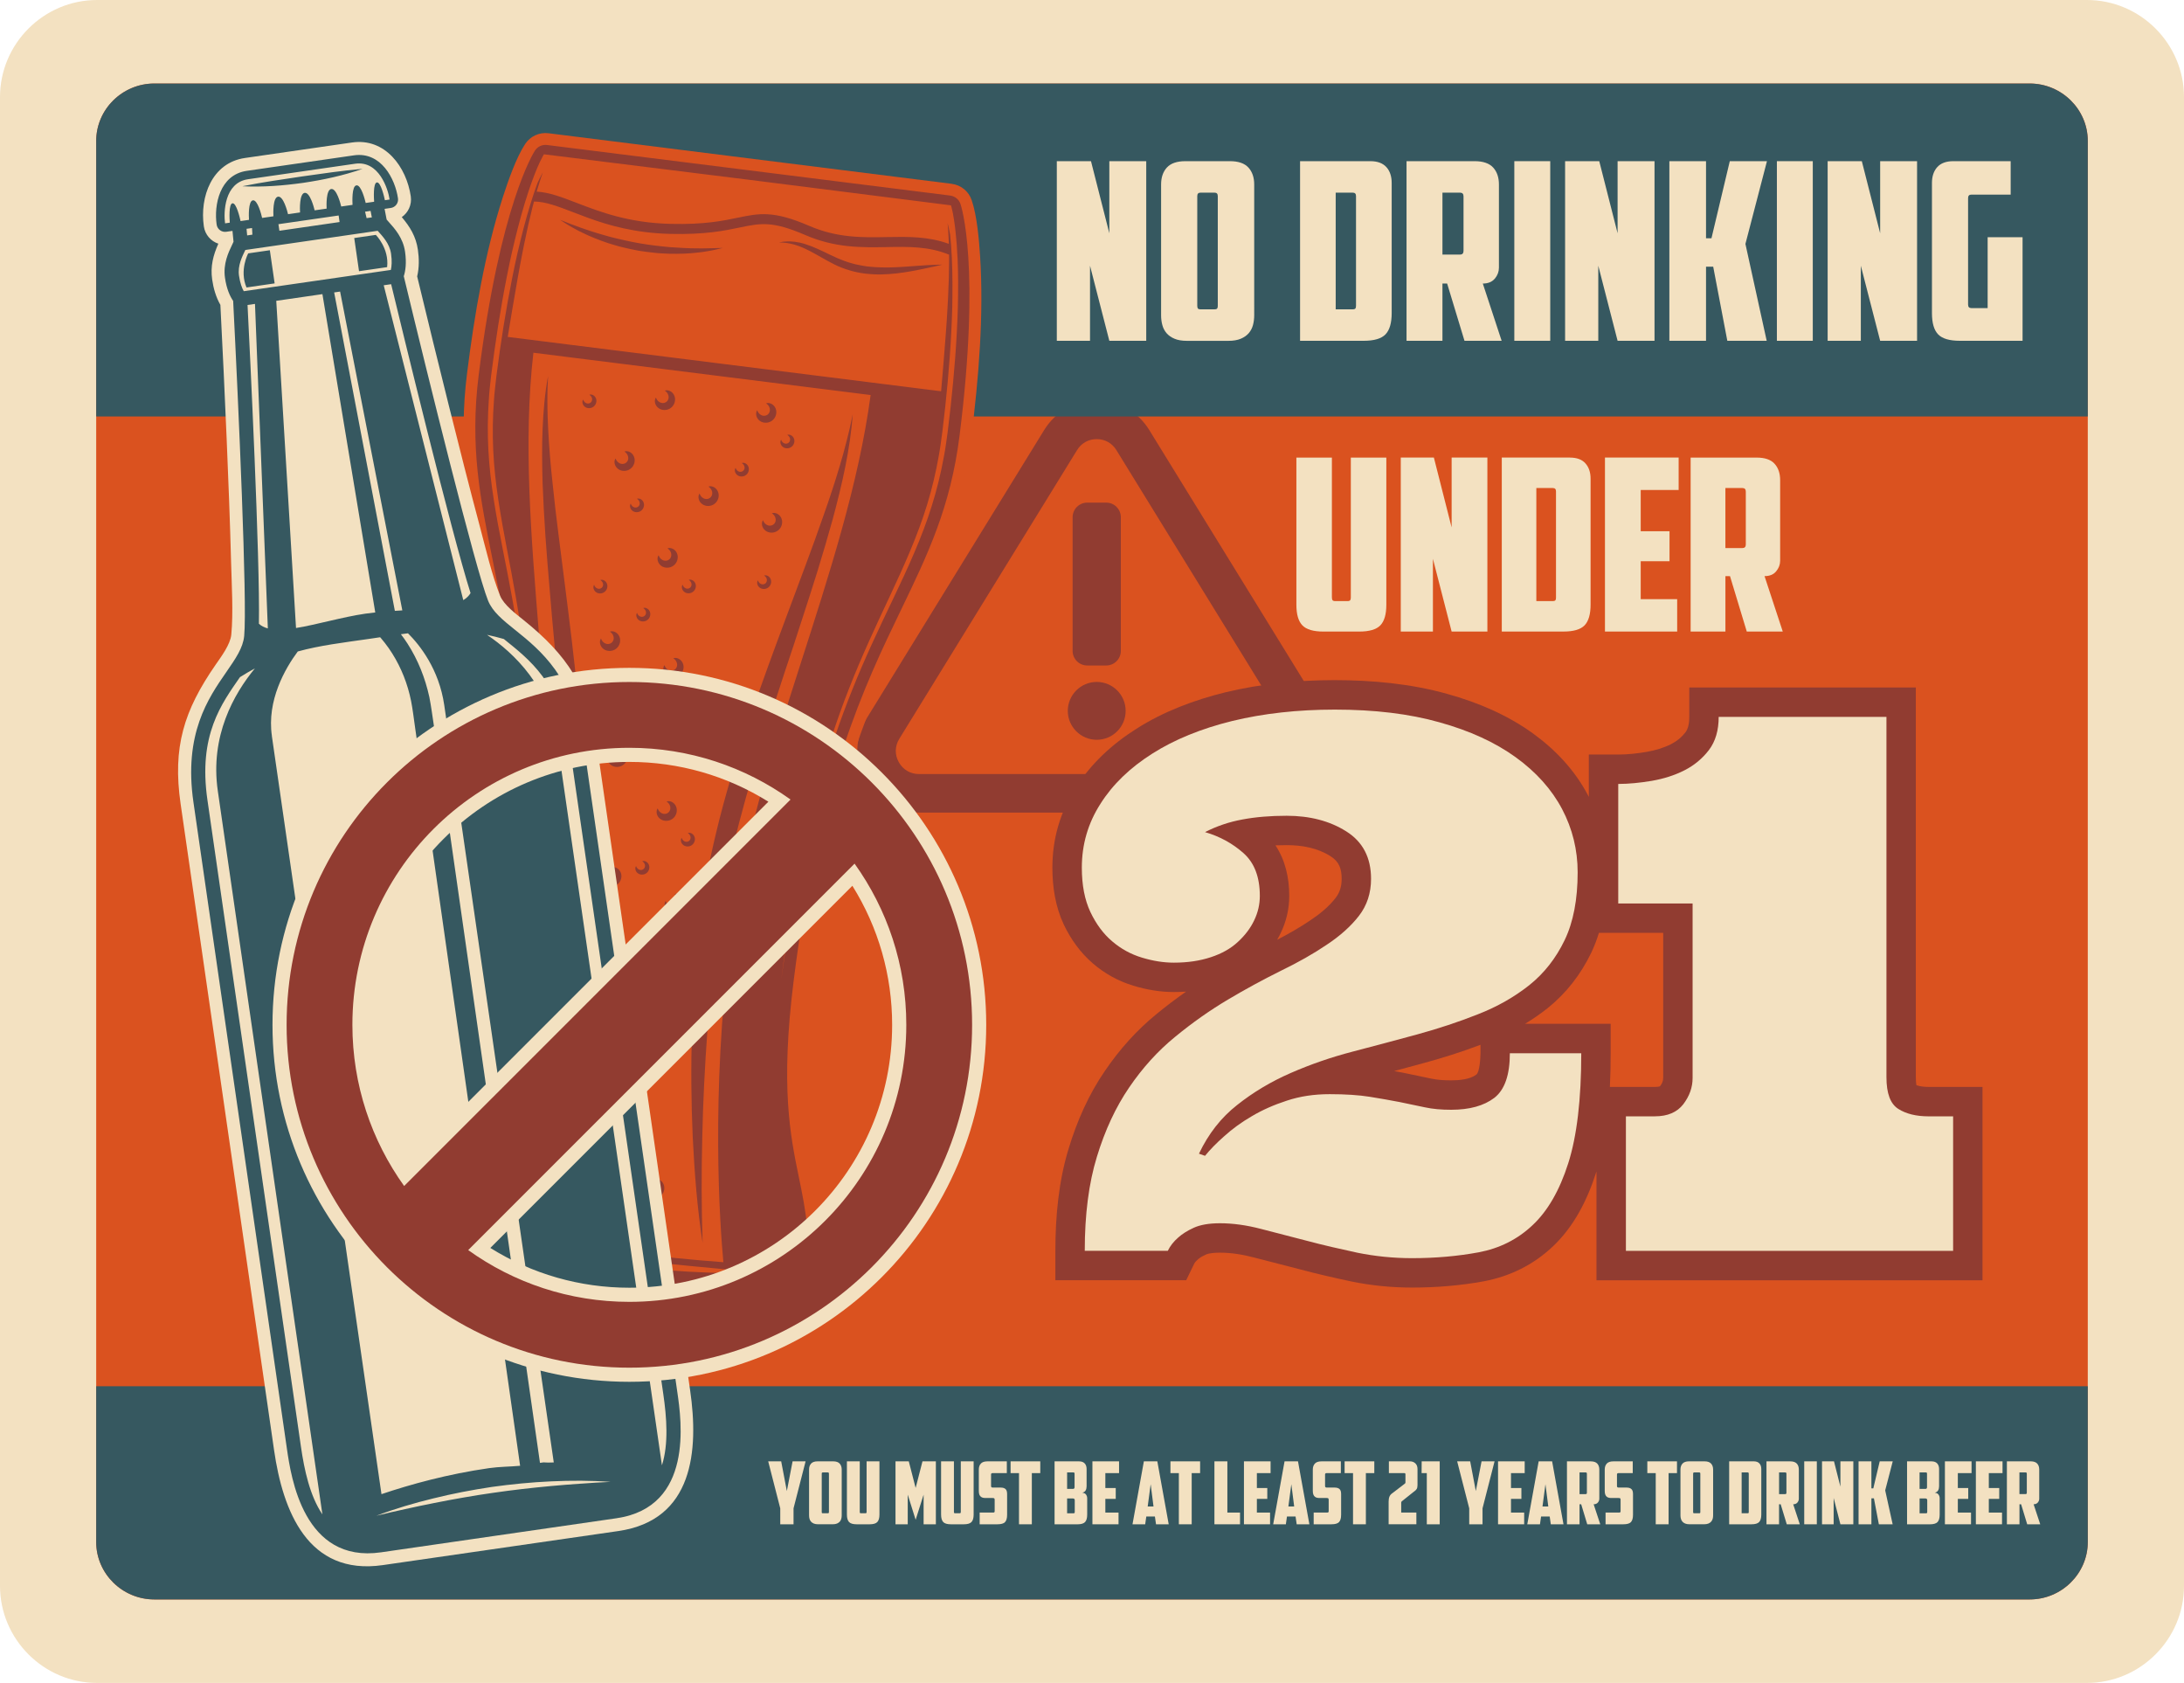 <svg id="_лой_2" xmlns="http://www.w3.org/2000/svg" width="1080" height="832.01" viewBox="0 0 1080 832.01"><g id="Octoberfest08_393569484"><g id="Octoberfest08_393569484-2"><g><path d="M48 0h984c26.41.0 48 21.59 48 48V784c0 26.41-21.59 48-48 48H48c-26.4.0-48-21.6-48-48V48C0 21.59 21.6.0 48 0z" fill="#f3e1c1" fill-rule="evenodd"/><path d="M76.32 41.29H1003.68c15.81.0 28.74 12.77 28.74 28.39V762.33c0 15.61-12.93 28.39-28.74 28.39H76.32c-15.82.0-28.75-12.78-28.75-28.39V69.68c0-15.62 12.94-28.39 28.75-28.39z" fill="#da521f" fill-rule="evenodd"/><g><path d="M428.5 355.26l87.89-142.73c5.61-9.09 15.26-14.48 25.94-14.48s20.34 5.38 25.95 14.49l87.9 142.72c5.84 9.49 6.09 21.11.66 30.85-5.45 9.73-15.46 15.61-26.6 15.61h-175.79c-11.15.0-21.16-5.88-26.6-15.62-5.43-9.72-5.18-21.33.66-30.83h0zm16.21 9.99c-2.23 3.62-2.32 7.86-.24 11.57 2.07 3.71 5.72 5.85 9.97 5.85h175.79c4.25.0 7.9-2.14 9.97-5.85 2.07-3.72 1.98-7.95-.25-11.57l-87.89-142.72c-2.14-3.47-5.65-5.44-9.73-5.44s-7.59 1.97-9.72 5.44l-87.9 142.72z" fill="#913c31" fill-rule="evenodd"/><path d="M537.63 248.48h9.42c3.97.0 7.21 3.25 7.21 7.23v66.08c0 3.97-3.24 7.21-7.21 7.21h-9.42c-3.97.0-7.22-3.24-7.22-7.21v-66.08c0-3.98 3.25-7.23 7.22-7.23h0zm4.71 88.65c7.9.0 14.3 6.41 14.3 14.31s-6.4 14.29-14.3 14.29-14.31-6.41-14.31-14.29 6.41-14.31 14.31-14.31z" fill="#913c31" fill-rule="evenodd"/></g><path d="M1032.42 205.88V69.68c0-15.61-12.93-28.39-28.74-28.39H76.32c-15.8.0-28.75 12.77-28.75 28.39v136.2h984.85z" fill="#365860" fill-rule="evenodd"/><path d="M1032.42 685.33v77c0 15.61-12.93 28.39-28.74 28.39H76.32c-15.82.0-28.75-12.78-28.75-28.39v-77h984.85z" fill="#365860" fill-rule="evenodd"/><g><path d="M470.63 90.89c4.56.56 8.39 3.69 9.86 8.03 2.66 7.69 3.67 19.82 4.18 27.81 1.87 29.24-.71 60.35-4.35 89.33-4.22 33.61-14.99 57.91-29.46 87.91-10.86 22.51-20.58 44.1-28.42 67.94-12.1 36.81-19.35 75.31-24.17 113.69-4.44 35.41-4.54 61.13 2.59 95.71 4.12 19.9 6.03 34.87 3.46 55.39-2.47 19.72-12.46 32.41-31.99 37.16-21.49 5.21-54.14.91-75.85-1.82-21.7-2.73-54.39-6.6-73.92-16.97-17.77-9.4-24.32-24.18-21.85-43.9 2.58-20.52 8.13-34.54 17.03-52.82 15.46-31.78 21.71-56.7 26.14-92.1 4.81-38.39 7.28-77.49 4.65-116.15-1.7-25.03-5.79-48.36-10.76-72.85-6.61-32.63-11.06-58.85-6.84-92.46 3.63-29 8.81-59.78 17.83-87.65 2.48-7.62 6.45-19.13 10.91-25.92 2.51-3.85 7-5.92 11.56-5.35l199.4 25z" fill="#da521f" fill-rule="evenodd"/><path d="M473.51 127.23c.37 8.26.33 16.53.15 24.78-.48 16.52-1.81 32.97-3.6 49.36l-1.45 12.29c-.56 4.09-1.09 8.2-1.89 12.27-1.48 8.14-3.46 16.2-5.93 24.1-4.93 15.84-11.91 30.88-18.99 45.72-7.1 14.85-14.17 29.7-20.24 44.97-6.12 15.25-11.42 30.85-15.91 46.67-9.01 31.64-14.88 64.11-19.27 96.73 3.99-32.67 9.46-65.24 18.1-97.07 2.12-7.96 4.55-15.85 7.08-23.69 2.62-7.81 5.36-15.6 8.41-23.26 6.01-15.37 12.99-30.33 19.99-45.22 6.96-14.9 13.78-29.87 18.55-45.55 2.39-7.82 4.28-15.8 5.69-23.85.76-4.02 1.25-8.08 1.81-12.14l1.41-12.25c1.75-16.34 3.02-32.73 3.47-49.13.15-8.2.18-16.41-.21-24.6l-.37-6.13c-.16-1.75-.3-3.54-.49-5.29-.04-.25-.09-.5-.14-.73-.27-1.58-.6-2.81-.79-3.65-.19-.84-.3-1.28-.3-1.28.0.0.03.45.1 1.31.06.85.2 2.11.26 3.72.11 1.47.19 3.24.25 5.25-10.19-3.71-20.17-3.54-30.63-3.35-12.05.23-24.51.46-38.38-5.53-17.79-7.69-24.76-6.23-35.33-4.05-7.39 1.54-16.6 3.46-33.14 3.06-20.84-.48-35.03-5.95-46.42-10.33-7.38-2.85-13.7-5.28-19.92-5.62.52-1.84 1.01-3.44 1.46-4.79.46-1.53.91-2.71 1.17-3.52.28-.82.42-1.26.42-1.26.0.0-.21.41-.61 1.17-.39.77-1 1.89-1.66 3.35-.1.21-.21.43-.32.65-.62 1.66-1.18 3.36-1.78 5.03l-1.87 5.85c-2.4 7.83-4.4 15.79-6.27 23.77-3.61 16.01-6.42 32.21-8.77 48.47l-1.65 12.21c-.27 2.04-.46 4.07-.69 6.12-.26 2.02-.4 4.06-.55 6.11-.62 8.15-.75 16.34-.37 24.51.74 16.37 3.65 32.58 6.73 48.73 3.1 16.16 6.17 32.38 8.2 48.75 1.07 8.18 1.79 16.39 2.42 24.63.5 8.21.92 16.46.99 24.71.52 32.97-2.22 65.88-6.43 98.54 3.82-32.71 6.14-65.62 5.22-98.5-.45-16.44-1.73-32.85-3.89-49.14-2.13-16.3-5.3-32.43-8.52-48.59-3.18-16.13-6.24-32.42-7.11-48.99-.44-8.26-.36-16.56.21-24.83.22-4.13.73-8.25 1.19-12.36l1.63-12.26c2.31-16.32 5.1-32.59 8.7-48.71 1.87-8.04 3.87-16.06 6.27-23.98l1.88-5.92c.69-1.95 1.33-3.92 2.07-5.87l1.1-2.9 1.19-2.9c.85-1.94 1.66-3.78 2.76-5.74l.45-.8.96.12 99.71 12.39 99.69 12.61.95.12.24.89c.59 2.15.9 4.16 1.25 6.23l.44 3.11.35 3.09c.24 2.07.37 4.14.57 6.2l.36 6.2h0zm-86.22-7.28c.44.04.94.09 1.52.15 2.23.29 5.36 1.02 8.85 2.63 1.75.77 3.58 1.77 5.54 2.84 1.95 1.06 3.97 2.28 6.15 3.46 2.17 1.16 4.47 2.42 6.99 3.33 1.25.48 2.51.96 3.82 1.3 1.29.43 2.62.71 3.94.99 1.32.32 2.67.43 4 .64 1.33.12 2.67.28 3.99.32 2.65.15 5.25.04 7.73-.13 4.98-.35 9.54-1.14 13.39-1.88 3.86-.75 7.06-1.47 9.3-1.97 2.23-.51 3.53-.8 3.53-.8.0.0-1.33.0-3.63.07-2.29.08-5.58.27-9.48.57-3.91.29-8.45.66-13.26.75-2.42.07-4.89-.05-7.39-.19-1.25-.06-2.49-.23-3.75-.35-1.24-.23-2.5-.36-3.71-.66-1.24-.24-2.48-.49-3.67-.87-1.22-.3-2.39-.71-3.55-1.13-2.32-.84-4.59-1.84-6.77-2.9-2.18-1.06-4.33-2.11-6.4-3.02-2.07-.94-4.09-1.76-6.02-2.35-3.83-1.28-7.26-1.52-9.58-1.38-.58.05-1.1.09-1.54.12-.45.08-.82.15-1.13.21-.6.12-.93.18-.93.18.0.0.33.01.95.02.3.01.68.03 1.12.04h0zm-103.76-7.23c.7.38 1.45.79 2.23 1.22.8.41 1.65.82 2.53 1.24 1.76.89 3.72 1.74 5.81 2.58 2.09.88 4.34 1.65 6.67 2.46 2.36.69 4.79 1.51 7.31 2.07 2.51.66 5.11 1.12 7.68 1.65 2.62.37 5.21.8 7.8 1.02 2.57.33 5.13.35 7.59.49 4.93.09 9.54-.07 13.44-.55.99-.11 1.92-.2 2.81-.32.88-.14 1.73-.29 2.52-.4 1.57-.26 2.93-.51 4.05-.79 2.23-.54 3.5-.83 3.5-.83.0.0-1.31.05-3.58.11-1.14.06-2.52.07-4.1.08-.79.03-1.62.04-2.51.05-.88-.01-1.81-.02-2.77-.02-3.87.0-8.37-.25-13.16-.59-2.4-.22-4.87-.46-7.38-.78-2.51-.25-5.03-.72-7.56-1.11-2.51-.48-5.04-.89-7.49-1.49-2.46-.52-4.88-1.13-7.22-1.72-2.29-.69-4.57-1.23-6.66-1.92-2.11-.68-4.11-1.28-5.94-1.94-.91-.32-1.78-.62-2.62-.91-.82-.31-1.61-.6-2.35-.88-1.49-.53-2.78-1.01-3.82-1.46-2.12-.82-3.35-1.3-3.35-1.3.0.0 1.1.71 3.01 1.95.96.62 2.17 1.33 3.56 2.09h0zm1 376.6c-.69 1.02-.32 2.7.89 3.58 1.17.9 3.05.9 4.28-.1 1.28-.94 1.75-2.76 1.14-4.13-.55-1.4-2.08-2.16-3.24-1.74 1 .64 1.38 1.52 1.38 2.25s-.32 1.32-.79 1.68c-.47.36-1.11.52-1.81.34s-1.46-.74-1.86-1.88h0zm66.69-147.44c1.17.92 3.05.91 4.29-.09 1.27-.94 1.74-2.75 1.14-4.13-.55-1.38-2.08-2.16-3.24-1.74 1 .65 1.37 1.53 1.37 2.25.01.73-.32 1.31-.78 1.67-.47.36-1.11.53-1.81.35-.7-.18-1.46-.76-1.86-1.89-.69 1.02-.32 2.7.89 3.57h0zm-33.15-41.28c1 .66 1.38 1.53 1.38 2.25.0.73-.32 1.31-.79 1.67-.47.37-1.11.54-1.81.35-.7-.18-1.46-.75-1.85-1.89-.69 1.02-.32 2.71.89 3.58 1.17.91 3.06.9 4.29-.09 1.26-.95 1.74-2.77 1.14-4.14-.55-1.38-2.09-2.15-3.25-1.74h0zm9.8 59.89c-.69-.18-1.45-.75-1.84-1.9-.69 1.02-.32 2.71.88 3.59 1.19.91 3.07.9 4.3-.09 1.26-.95 1.73-2.77 1.14-4.14-.55-1.38-2.09-2.17-3.26-1.75 1.02.66 1.38 1.55 1.38 2.26.01.73-.32 1.31-.79 1.67-.47.36-1.11.53-1.81.35h0zm-33.2-67.78c1.17.91 3.06.91 4.29-.09 1.27-.95 1.75-2.76 1.14-4.14-.55-1.38-2.09-2.16-3.25-1.74 1 .65 1.39 1.53 1.39 2.26s-.32 1.3-.8 1.66c-.47.36-1.11.54-1.81.35-.7-.18-1.46-.75-1.85-1.89-.69 1.02-.32 2.7.89 3.58h0zm43.74-.08c1.17.93 3.05.92 4.29-.08 1.27-.96 1.74-2.77 1.14-4.14-.55-1.38-2.09-2.15-3.25-1.75 1 .66 1.38 1.53 1.38 2.26.0.73-.32 1.31-.79 1.67-.47.37-1.11.54-1.81.36-.7-.19-1.46-.76-1.85-1.9-.69 1.02-.32 2.71.89 3.58h0zm-38.54 25.67c-.97-.23-2.09-1.01-2.68-2.64-1.02 1.45-.51 3.89 1.24 5.17 1.7 1.34 4.42 1.33 6.22-.11 1.84-1.38 2.52-4.03 1.64-6-.79-2-3.04-3.1-4.7-2.47 1.43.97 1.91 2.23 1.9 3.24-.02 1.01-.48 1.8-1.13 2.31-.64.48-1.51.74-2.5.5h0zm29.93 15.71c1.69 1.33 4.43 1.33 6.22-.12 1.83-1.38 2.51-4.02 1.64-5.99-.8-2-3.06-3.1-4.71-2.48 1.43.97 1.91 2.24 1.9 3.25-.02 1.02-.48 1.8-1.11 2.3-.65.49-1.52.74-2.51.51-.98-.25-2.08-1.02-2.68-2.64-1.02 1.45-.51 3.89 1.24 5.17h0zm-2.9-54.33c1.7 1.33 4.44 1.33 6.23-.12 1.84-1.38 2.52-4.02 1.64-6-.79-2-3.05-3.1-4.7-2.47 1.43.98 1.91 2.24 1.9 3.24-.02 1.01-.48 1.8-1.12 2.29-.64.5-1.51.75-2.51.52-.96-.24-2.07-1.02-2.67-2.65-1.02 1.45-.51 3.91 1.23 5.18h0zm-23.36 95.96c-.97-.24-2.08-1.01-2.67-2.65-1.02 1.45-.51 3.91 1.23 5.18 1.69 1.33 4.43 1.33 6.22-.12 1.84-1.39 2.52-4.03 1.64-5.99-.79-2.01-3.04-3.12-4.7-2.48 1.44.98 1.92 2.25 1.9 3.24.0 1.02-.47 1.81-1.11 2.31-.64.49-1.51.74-2.51.51h0zm9.24-123.1c1.18.91 3.06.91 4.3-.09 1.27-.96 1.73-2.77 1.13-4.14-.54-1.38-2.08-2.15-3.24-1.75 1 .65 1.38 1.55 1.38 2.26.01.72-.32 1.3-.79 1.67-.47.36-1.11.53-1.81.35-.69-.17-1.46-.75-1.86-1.88-.69 1.02-.32 2.7.89 3.58h0zm51.85-17.65c1.17.91 3.06.91 4.3-.09 1.26-.96 1.73-2.77 1.13-4.14-.54-1.39-2.09-2.17-3.25-1.75 1.02.66 1.39 1.54 1.39 2.26s-.34 1.31-.8 1.67c-.47.36-1.11.53-1.81.35-.69-.18-1.47-.75-1.86-1.89-.69 1.02-.32 2.71.89 3.58h0zm11.99 53.92c-.7-.18-1.46-.75-1.85-1.89-.69 1.02-.32 2.7.89 3.58 1.17.92 3.06.91 4.29-.09 1.27-.96 1.74-2.77 1.14-4.14-.55-1.39-2.08-2.17-3.24-1.75 1 .66 1.38 1.53 1.38 2.26.0.72-.32 1.3-.79 1.67-.47.36-1.11.54-1.81.36h0zm-87.39-87.7c1.18.91 3.07.91 4.3-.09 1.27-.95 1.75-2.76 1.14-4.14-.55-1.39-2.09-2.16-3.24-1.74 1 .65 1.37 1.54 1.38 2.26.0.72-.33 1.3-.79 1.66-.47.36-1.11.53-1.81.35-.7-.17-1.47-.76-1.86-1.89-.69 1.02-.32 2.7.88 3.58h0zm97.91 19.84c1.19.93 3.06.91 4.29-.08 1.27-.95 1.75-2.77 1.14-4.14-.54-1.38-2.09-2.15-3.25-1.75 1 .66 1.39 1.55 1.39 2.26s-.32 1.31-.8 1.67c-.47.36-1.11.54-1.81.35-.7-.18-1.46-.75-1.85-1.89-.69 1.02-.32 2.7.89 3.57h0zm-61.54-19.23c1.69 1.33 4.43 1.33 6.21-.12 1.84-1.39 2.52-4.03 1.64-6-.79-2.01-3.05-3.11-4.7-2.48 1.43.98 1.91 2.25 1.9 3.26-.02 1.01-.48 1.8-1.12 2.29-.64.49-1.51.74-2.51.5-.96-.23-2.07-1-2.67-2.63-1.02 1.45-.51 3.91 1.24 5.18h0zm21.57 47.44c1.69 1.33 4.42 1.33 6.22-.12 1.83-1.38 2.51-4.02 1.63-5.99-.79-2.01-3.04-3.11-4.7-2.49 1.44.99 1.92 2.25 1.9 3.25-.01 1.01-.48 1.81-1.12 2.3-.65.49-1.51.75-2.49.51-.97-.24-2.09-1.01-2.69-2.64-1.02 1.45-.51 3.91 1.25 5.18h0zm-41.55-17.34c1.69 1.33 4.42 1.33 6.21-.12 1.84-1.37 2.52-4.02 1.66-5.99-.8-2.01-3.05-3.11-4.71-2.49 1.44.99 1.92 2.26 1.9 3.26-.01 1.01-.48 1.79-1.11 2.29-.65.49-1.52.74-2.5.51-.97-.24-2.09-1.01-2.69-2.63-1.01 1.44-.51 3.89 1.25 5.17h0zm72.92 30.52c1.7 1.33 4.43 1.33 6.22-.12 1.84-1.38 2.51-4.02 1.64-5.99-.8-2.01-3.05-3.12-4.71-2.48 1.43.97 1.91 2.25 1.9 3.24-.01 1.02-.47 1.8-1.11 2.29-.64.49-1.52.74-2.51.51-.97-.24-2.08-1.01-2.67-2.64-1.03 1.46-.52 3.91 1.23 5.18h0zm-2.88-54.34c1.7 1.34 4.43 1.33 6.22-.11 1.84-1.38 2.52-4.03 1.64-6-.8-2.01-3.05-3.11-4.7-2.48 1.43.96 1.91 2.23 1.9 3.24.0 1.02-.47 1.81-1.11 2.31-.64.48-1.53.74-2.51.51-.97-.23-2.08-1.02-2.67-2.65-1.02 1.46-.52 3.91 1.23 5.18h0zm-61.14 220.14c-.69 1.01-.32 2.7.89 3.57 1.18.92 3.05.91 4.29-.08 1.27-.95 1.74-2.76 1.15-4.14-.55-1.39-2.09-2.16-3.26-1.75 1.01.66 1.38 1.55 1.38 2.26.01.74-.32 1.3-.79 1.67-.47.37-1.11.54-1.81.35s-1.45-.76-1.86-1.89h0zm18.44 46.38c-.55-1.38-2.09-2.16-3.25-1.74 1 .65 1.38 1.53 1.38 2.25.01.73-.32 1.31-.79 1.67-.46.36-1.11.53-1.81.35-.7-.18-1.46-.75-1.86-1.89-.68 1.02-.31 2.7.89 3.58 1.18.91 3.07.9 4.3-.1 1.27-.94 1.73-2.77 1.14-4.13h0zm4.98-56.73c1.18.93 3.07.91 4.3-.08 1.27-.96 1.73-2.77 1.14-4.14-.55-1.38-2.09-2.17-3.26-1.75 1.01.65 1.38 1.54 1.38 2.26.01.73-.32 1.31-.79 1.67-.46.36-1.11.53-1.81.34-.69-.18-1.45-.74-1.84-1.89-.69 1.02-.33 2.71.88 3.58h0zm-31.03 13.5c-.79-2-3.05-3.1-4.7-2.47 1.44.97 1.92 2.23 1.9 3.24-.01 1.01-.47 1.8-1.11 2.29-.64.5-1.52.75-2.49.52-.98-.24-2.09-1.02-2.68-2.65-1.02 1.45-.52 3.91 1.23 5.17 1.7 1.34 4.44 1.33 6.22-.12 1.84-1.38 2.52-4.02 1.64-6h0zm22.26 14.12c-1.02 1.44-.51 3.91 1.25 5.17 1.69 1.33 4.42 1.33 6.22-.11 1.83-1.38 2.51-4.02 1.63-6-.79-2-3.04-3.1-4.7-2.47 1.44.97 1.92 2.23 1.9 3.24-.02 1.01-.48 1.8-1.11 2.31-.65.48-1.52.74-2.5.5-.99-.23-2.09-1-2.69-2.64h0zm5.14-46.7c-.79-2.01-3.04-3.1-4.71-2.48 1.44.97 1.92 2.26 1.9 3.24-.01 1.02-.47 1.81-1.11 2.31-.64.5-1.51.75-2.5.51-.97-.24-2.07-1.01-2.68-2.65-1.02 1.45-.52 3.92 1.24 5.18 1.7 1.33 4.42 1.33 6.22-.11 1.84-1.39 2.51-4.03 1.64-6.01h0zm-42.98 168.92c1 .66 1.37 1.55 1.38 2.26.0.72-.33 1.3-.79 1.67-.47.36-1.13.54-1.83.36-.69-.18-1.45-.76-1.84-1.9-.69 1.02-.32 2.73.88 3.59 1.18.92 3.07.9 4.3-.09 1.27-.96 1.73-2.78 1.14-4.14-.55-1.38-2.09-2.15-3.24-1.75h0zm22.52-13.92c1 .66 1.37 1.54 1.38 2.26.0.72-.33 1.3-.79 1.66-.47.37-1.11.54-1.81.37-.71-.18-1.47-.77-1.86-1.9-.69 1.02-.32 2.73.88 3.58 1.18.93 3.07.93 4.3-.08 1.27-.96 1.75-2.79 1.14-4.15-.55-1.38-2.09-2.16-3.24-1.74h0zm-39 25.59c1.44.96 1.92 2.24 1.9 3.24-.02 1-.48 1.8-1.12 2.28-.64.5-1.51.77-2.51.52-.97-.24-2.08-1.02-2.67-2.65-1.02 1.45-.52 3.91 1.23 5.17 1.7 1.35 4.43 1.35 6.22-.12 1.84-1.38 2.52-4 1.64-5.99-.8-2.01-3.04-3.11-4.7-2.46h0zm27.53-46.03c1.44.96 1.92 2.25 1.9 3.25-.02 1.02-.48 1.8-1.11 2.3-.65.48-1.53.74-2.51.5-.98-.24-2.09-1-2.68-2.65-1.02 1.47-.51 3.91 1.23 5.17 1.7 1.34 4.44 1.34 6.23-.1 1.84-1.38 2.51-4.03 1.64-6.01-.79-2-3.05-3.09-4.7-2.47h0zm21.06 49.71c1.43.99 1.92 2.25 1.9 3.25-.01 1.02-.48 1.8-1.11 2.31-.65.48-1.52.74-2.51.5-.96-.24-2.07-1-2.68-2.65-1.02 1.47-.51 3.91 1.24 5.19 1.7 1.32 4.43 1.32 6.22-.12 1.84-1.38 2.51-4.02 1.63-6.01-.79-2.01-3.04-3.09-4.7-2.47h0zm-19.27-90.78c-.97-.22-2.09-1-2.68-2.64-1.02 1.46-.52 3.92 1.23 5.19 1.7 1.34 4.44 1.32 6.22-.12 1.83-1.38 2.51-4.03 1.64-5.99-.79-2-3.05-3.1-4.71-2.48 1.43.98 1.91 2.25 1.91 3.24-.02 1.02-.48 1.81-1.12 2.31-.64.48-1.52.74-2.5.5h0zm23.06 162.7-9.4-1.02-9.39-1.08-9.38-1.16-9.38-1.18-9.36-1.28-9.36-1.32c-3.12-.5-6.23-.94-9.36-1.38-12.46-1.89-24.91-3.95-37.4-5.93 12.16 3.49 24.49 6.33 36.92 8.77 3.1.58 6.22 1.19 9.33 1.75l9.36 1.58 9.38 1.4 9.41 1.28 9.44 1.08 9.44.96 9.46.76c3.15.24 6.31.44 9.47.62 12.63.7 25.3.99 37.94.6-12.6-1.16-25.17-2.25-37.72-3.49-3.13-.34-6.27-.66-9.41-.96h0zm22.8-224.61c-1.64 8.71-3.05 17.49-4.05 26.32-1.99 17.51-3.19 35.09-3.74 52.68-.63 17.59-.45 35.18.31 52.76.88 17.53 2.19 35.08 4.9 52.41-.6-17.51-.61-35-.17-52.47.37-17.47 1.27-34.9 2.52-52.29 1.35-17.37 3.09-34.7 5.38-51.95 1.19-8.56 2.63-17.06 4.36-25.54 1.79-8.47 3.75-16.92 5.92-25.32 4.36-16.8 9.38-33.49 14.67-50.1 2.62-8.32 5.31-16.63 8.05-24.94l4.15-12.44 4.06-12.5c2.7-8.34 5.44-16.66 8.02-25.05 2.56-8.4 5.06-16.83 7.41-25.3 2.26-8.48 4.43-17.02 6.15-25.65 1.72-8.62 3.12-17.34 3.68-26.1l-1.34 6.44c-.51 2.13-.99 4.26-1.55 6.38-.56 2.11-1.07 4.24-1.66 6.33l-1.81 6.29c-2.49 8.37-5.22 16.66-8.15 24.88-2.85 8.26-5.85 16.45-8.9 24.64l-9.17 24.59c-12.22 32.8-24.36 65.85-33.16 100.09-2.15 8.56-4.18 17.18-5.88 25.87h0zm-71.4-8.17c-.35 8.65-1.02 17.27-2 25.87-2.05 17.31-4.81 34.53-8.07 51.69-3.35 17.15-7.2 34.22-11.69 51.13-4.43 16.95-9.38 33.78-15.1 50.41 7.69-15.85 13.9-32.36 19.62-49.05 5.6-16.71 10.53-33.68 14.57-50.89l1.55-6.45 1.39-6.47c.94-4.33 1.87-8.64 2.63-13 .77-4.34 1.63-8.68 2.32-13.05l1.98-13.13c1.23-8.83 2-17.73 2.49-26.61.44-8.88.52-17.77.45-26.63-.51-35.48-4.83-70.54-9.25-105.37l-3.32-26.11c-1.11-8.7-2.14-17.4-3.01-26.1-.96-8.71-1.67-17.43-2.12-26.17-.12-2.18-.18-4.36-.27-6.56-.09-2.18-.07-4.37-.11-6.56-.04-2.2.03-4.38.05-6.57l.27-6.6c-1.61 8.66-2.34 17.49-2.71 26.31-.37 8.82-.24 17.65.0 26.46.32 8.82.83 17.62 1.41 26.41.6 8.79 1.37 17.54 2.09 26.3l1.11 13.13 1.19 13.11c.79 8.73 1.5 17.45 2.15 26.18 1.33 17.44 2.36 34.86 2.65 52.26.13 8.71.02 17.39-.28 26.05h0zm19.36 238.03c-48.58-6.09-73.05-12.24-81.84-26.05 9.41 3.27 31.71 8.15 83.28 14.6 51.55 6.47 74.37 7.25 84.31 6.41-11.94 11.2-37.17 11.12-85.74 5.03h0zm-70.03-49.69c12.49 1.98 24.94 4.05 37.4 5.93 3.13.44 6.26.91 9.36 1.39l9.36 1.32 9.37 1.28 9.38 1.2 9.38 1.16 9.38 1.06 9.4 1.02c3.15.3 6.29.64 9.42.96 12.54 1.26 25.11 2.34 37.72 3.5-12.65.38-25.31.1-37.95-.62-3.15-.18-6.32-.38-9.47-.6l-9.46-.78-9.45-.96-9.43-1.08-9.41-1.28-9.4-1.4-9.36-1.59c-3.12-.56-6.22-1.14-9.33-1.74-12.42-2.45-24.77-5.29-36.92-8.77h0zM430.52 195.29l-166.75-20.91c-10.15 87.95 15.83 187.92 4.44 278.73-9.46 75.5-29 135.18-35.66 154.06 14.41 3.02 37.07 7.07 70.66 11.28 22.84 2.87 40.75 4.55 54.5 5.55-1.72-18.6-6.28-82.25 3.38-159.25 11.39-90.8 57.64-181.72 69.44-269.46h0zm-166.46-95.65c-.26.99-.53 1.99-.8 3.04-1.35 5.3-2.74 11.53-4.11 18.24-.73 3.33-1.29 6.83-2.01 10.34-.64 3.54-1.33 7.11-1.91 10.72-.66 3.6-1.27 7.19-1.86 10.75-.59 3.55-1.17 7.05-1.73 10.42-.2 1.16-.38 2.27-.57 3.41l214.32 26.87c.09-1.14.19-2.28.29-3.45.29-3.41.58-6.95.89-10.54.32-3.57.61-7.22.86-10.86.32-3.64.53-7.28.79-10.86.16-3.6.48-7.11.6-10.53.34-6.83.52-13.2.52-18.67.0-.9-.01-1.76-.02-2.62-10.02-4.12-20.08-3.95-30.64-3.75-12.57.22-25.59.48-40.43-5.94-16.35-7.06-22.04-5.89-32.37-3.75-7.64 1.59-17.15 3.57-34.25 3.18-4.53-.1-8.76-.44-12.71-.94-14.99-1.87-26.07-6.15-35.36-9.73-7.67-2.95-13.74-5.29-19.5-5.34h0zm205.84-2.96-99.71-12.51-99.7-12.49c-2.34-.29-4.65.77-5.94 2.74-.71 1.07-17.34 27.28-27.85 111.09-4.42 35.32.76 60.92 6.77 90.58 8.29 40.89 18.61 91.79 6.18 190.89-6.6 52.64-17.27 74.57-26.69 93.92-6.99 14.37-13.59 27.93-16.48 50.99-2.25 17.95 3.72 30.05 18.78 38.03 12.97 6.89 33.14 11.46 71.93 16.33 38.79 4.87 59.46 5.41 73.73 1.95 16.58-4.03 25.34-14.27 27.6-32.22 2.88-23.06-.16-37.83-3.38-53.49-4.35-21.06-9.28-44.94-2.68-97.6 12.43-99.11 35-145.88 53.13-183.45 13.14-27.25 24.49-50.77 28.92-86.1 10.51-83.81.86-113.31.44-114.53-.76-2.23-2.73-3.83-5.07-4.12z" fill="#913c31" fill-rule="evenodd"/></g><g><path d="M108.98 150.73c-2.19-3.82-3.44-8.22-4.06-12.53-.95-6.57.52-12.02 3.05-17.73-3.69-1.22-6.58-4.45-7.17-8.56-2.1-14.54 3.94-31.43 20.32-33.8l52.98-7.67c16.37-2.36 26.94 12.15 29.04 26.68.59 4.1-1.27 8-4.46 10.22 4.05 4.76 7.02 9.56 7.97 16.14.63 4.31.67 8.88-.36 13.16 5.19 21.53 10.46 43.05 15.83 64.53 4.94 19.76 9.94 39.52 15.19 59.2 2.82 10.54 5.95 24.1 9.99 34.14 1.83 4.55 7.94 9.08 11.67 12.09 21.45 17.27 32.02 33 36.08 61.09l46.22 319.62c4.3 29.73 1.67 64.23-35.52 69.61l-116.41 16.83c-37.2 5.39-49.49-26.95-53.79-56.68l-46.23-319.61c-4.06-28.09 1.61-46.17 17.3-68.82 2.71-3.92 7.29-10.01 7.76-14.89 1.03-10.76.19-24.66-.1-35.57-.53-20.37-1.33-40.72-2.19-61.07-.94-22.13-1.97-44.25-3.11-66.37z" fill="#f3e1c1" fill-rule="evenodd"/><path d="M328.01 689.24c1.67 11.5 2.68 24.63-.68 35.17-5.7-39.47-45.59-315.23-51.73-357.67-3.92-27.13-21.28-43.8-34.75-52.89 2.68.56 5.43 1.23 8.31 2.06 12.32 9.97 27.95 21.44 32.62 53.71 7.02 48.5 43.03 297.46 46.23 319.62h0zM179.27 83.48c-10.03.86-19.9 2.34-29.79 3.73-9.91 1.48-19.79 2.87-29.66 4.87 10.15.5 20.18-.3 30.13-1.69 9.91-1.48 19.75-3.55 29.33-6.91h0zm6.6 32.64-10.7 1.55 2.37 16.4 13.9-2.01c1.07-9.28-5.58-15.93-5.58-15.93h0zm-63.97 26 13.91-2.02-2.37-16.39-10.7 1.55s-4.49 8.28-.84 16.87h0zm165.37 591.36c-4.86.32-9.74.72-14.61 1.16-9.72.9-19.41 2-29.06 3.41-4.83.7-9.64 1.44-14.45 2.3-4.8.8-9.6 1.76-14.39 2.69-4.79.94-9.57 1.94-14.35 3.01-4.79 1-9.53 2.16-14.31 3.3 9.19-3.47 18.61-6.25 28.15-8.57 9.53-2.37 19.2-4.21 28.92-5.67 9.73-1.36 19.52-2.32 29.34-2.76 9.8-.46 19.64-.46 29.43.26-4.92.24-9.8.48-14.68.88h0zM107.71 391.02c6.13 42.44 46.01 318.19 51.72 357.66-6.2-9.15-8.96-22.02-10.62-33.52-3.21-22.18-39.21-271.13-46.23-319.64-4.67-32.27 7.08-47.7 16.07-60.75 2.51-1.6 4.97-3.02 7.39-4.32-10.34 12.52-22.27 33.43-18.33 60.56h0zm26.72-27.21c.94 6.54 52.95 366.2 54.21 374.86 14.43-4.87 32.77-9.92 53.2-12.86 4.93-.72 10.62-.72 15.36-1.16l-51.94-365c-.64-4.45-1.17-9.05-1.98-13.11-.84-4.17-2.03-8.25-3.6-12.2-1.56-3.94-3.48-7.73-5.73-11.31-1.13-1.79-2.34-3.52-3.63-5.17-.64-.83-1.3-1.64-1.98-2.42l-.36-.4c-1.76.26-3.58.53-5.42.8-13.11 1.89-24.32 3.21-35.31 6.23-6.32 8.51-15.35 24.2-12.8 41.74h0zm-12.02-213.04 3.68-.53 6.36 160.43c-1.76-.46-3.25-1.21-4.42-2.3.61-31.62-4.45-134.43-5.62-157.6h0zm-8.79-40.69-2.32.34c-.77-5.31-.42-20.11 11.34-21.81 11.76-1.7 26.49-3.83 26.49-3.83.0.0 14.71-2.14 26.49-3.84 11.75-1.69 16.28 12.4 17.04 17.7l-2.32.34c-.31-1.52-2.04-9.07-3.97-8.79-1.93.28-1.47 8.01-1.36 9.55l-4.17.6c-.35-1.5-2.23-9.04-4.59-8.7-2.34.34-1.99 8.09-1.92 9.64l-5.59.81c-.37-1.5-2.31-9.02-4.94-8.65-2.59.38-2.37 8.15-2.28 9.7l-5.93.85c-.35-1.52-2.32-9.02-4.93-8.65-2.64.37-2.38 8.14-2.29 9.69l-5.93.86c-.37-1.51-2.32-9.04-4.94-8.66-2.62.4-2.37 8.15-2.29 9.7l-5.59.81c-.34-1.51-2.21-9.04-4.56-8.7-2.37.34-2.03 8.11-1.93 9.65l-4.17.6c-.33-1.52-2.06-9.07-4-8.79-1.93.28-1.45 8.01-1.33 9.56h0zm66.91-5.43.76 3.18 2.59-.36c-.18-.97-.41-2.07-.63-3.21l-2.71.39h0zm-42.36 9.43 29.75-4.31-.46-3.24-14.87 2.15-14.9 2.15.47 3.24h0zm-15.95 2.3c-.1-.99-.21-2.11-.3-3.26l2.71-.39.18 3.27-2.58.38h0zm63.35 186.4c-1.63.17-3.24.36-4.83.59-11.46 1.66-24.05 5.45-34.36 7.1l-9.77-161.75 22.83-3.31 26.13 157.37h0zM120.54 143.96c-.85-1.5-1.81-3.92-2.35-7.67-.73-5.03 1.59-9.47 3.13-12.71l65.45-9.48c2.4 2.68 5.88 6.29 6.61 11.31.54 3.75.29 6.34-.1 8.04l-72.74 10.51h0zm74.72 158.03c1.23-.09 2.48-.16 3.69-.23l-30.77-157.61-2.94.42L195.26 302h0zM273.84 723c-1.34-9.22-53.2-367.79-54.15-374.35-2.59-17.84-12.09-29.73-17.94-35.56-1.17.14-2.34.29-3.5.46 1.15 1.51 2.25 3.04 3.27 4.64 2.59 4.03 4.79 8.31 6.59 12.75 1.8 4.44 3.19 9.04 4.21 13.71.95 4.8 1.47 9.18 2.17 13.65l7.98 53.58 44.55 311.33 1.81-.26c1.72.16 3.36.1 5 .04h0zm-41.15-429.79c-9.55-30.13-33.82-130.17-39.27-152.71l-3.67.53 39.34 155.65c1.56-.94 2.78-2.08 3.6-3.47h0zm22.25 18.38c-6.35-5.1-11.36-9.14-13.59-14.66-6.14-15.25-29.63-110.25-41.68-160.37.83-2.57 1.44-6.53.63-12.14-.99-6.86-5.18-11.47-7.93-14.54-.38-.42-.85-.96-1.17-1.33-.25-1.33-.62-3.25-1.03-5.3l3.08-.44c2.29-.33 3.89-2.46 3.55-4.76-1.39-9.61-8.34-23.2-21.79-21.25l-26.49 3.83-26.49 3.83c-13.47 1.95-16.29 16.95-14.9 26.57.33 2.29 2.46 3.89 4.76 3.55l3.07-.44c.19 2.09.37 4.03.52 5.37-.2.46-.5 1.1-.75 1.61-1.78 3.71-4.47 9.33-3.48 16.19.8 5.61 2.51 9.22 4.05 11.46 2.63 51.49 7.02 149.25 5.45 165.62-.57 5.93-4.24 11.21-8.87 17.91-8.91 12.86-21.11 30.49-16.23 64.26l46.22 319.62c2.04 14.04 8.23 56.8 46.56 51.25l58.2-8.42 58.2-8.42c38.33-5.53 32.15-48.31 30.11-62.35l-46.23-319.62c-4.88-33.77-21.57-47.21-33.76-57.03z" fill="#365860" fill-rule="evenodd"/></g><g><path d="M389.1 737.14 386.3 722.45H379.88L385.84 745.68V753.57H392.41V745.68L398.37 722.45H391.94L389.1 737.14z" fill="#f3e1c1" fill-rule="evenodd"/><path d="M412.01 722.45h-7.72c-1.47.0-2.53.38-3.2 1.1-.67.74-1 1.72-1 2.94v22.66c0 .6.06 1.16.21 1.69.14.54.38 1 .74 1.4.34.4.8.72 1.37.96.57.24 1.28.36 2.14.36h7.22c.85.0 1.57-.12 2.14-.36.57-.24 1.03-.56 1.38-.96.34-.4.58-.86.73-1.4.14-.52.21-1.08.21-1.69v-22.66c0-1.22-.34-2.2-1.01-2.94-.67-.72-1.73-1.1-3.19-1.1zm-2.11 25.03c0 .24-.03.4-.1.5-.07.1-.24.14-.49.14h-2.36c-.26.0-.43-.04-.5-.14-.07-.1-.1-.26-.1-.5v-18.95c0-.4.18-.6.55-.6h2.46c.37.0.55.2.55.6v18.95z" fill="#f3e1c1" fill-rule="evenodd"/><path d="M428.54 747.44c0 .24-.04.4-.11.52-.07.12-.24.16-.5.16h-2.18c-.26.0-.42-.04-.49-.16-.07-.12-.11-.28-.11-.52v-24.99h-6.35v26.31c0 1.72.36 2.94 1.07 3.71.72.74 1.97 1.1 3.77 1.1h6.4c1.8.0 3.07-.36 3.77-1.1.72-.76 1.08-1.98 1.08-3.71v-26.31h-6.35v24.99z" fill="#f3e1c1" fill-rule="evenodd"/><path d="M452.79 735.6 449.4 722.45H442.83V753.57H448.88V738.91L452.79 751.35 456.73 738.91V753.57H462.79V722.45H456.17L452.79 735.6z" fill="#f3e1c1" fill-rule="evenodd"/><path d="M475.11 747.44c0 .24-.04.4-.11.52-.07.12-.24.16-.5.16h-2.18c-.26.0-.42-.04-.49-.16-.07-.12-.11-.28-.11-.52v-24.99h-6.35v26.31c0 1.72.36 2.94 1.07 3.71.72.74 1.97 1.1 3.78 1.1h6.39c1.8.0 3.07-.36 3.78-1.1.72-.76 1.08-1.98 1.08-3.71v-26.31h-6.35v24.99z" fill="#f3e1c1" fill-rule="evenodd"/><path d="M494.93 735.42h-3.91c-.32.0-.55-.04-.71-.16-.15-.12-.23-.34-.23-.64v-5.67c0-.46.25-.68.77-.68h7.03v-5.81h-9.66c-1.45.0-2.53.38-3.19 1.1-.67.74-1 1.72-1 2.94v10.56c0 .77.09 1.39.27 1.85.19.46.45.82.78 1.06.32.26.69.42 1.11.5.41.09.85.1 1.31.1h3.21c.43.0.73.06.9.14s.26.34.26.76v5.67c0 .44-.24.64-.72.64h-6.7v5.79h8.81c1.77.0 3.01-.34 3.71-1.06.7-.72 1.05-1.94 1.05-3.64v-10.26c0-1.18-.26-2-.79-2.46-.53-.48-1.3-.72-2.29-.72z" fill="#f3e1c1" fill-rule="evenodd"/><path d="M499.74 728.27H503.9V753.57H510.25V728.27H514.42V722.45H499.74V728.27z" fill="#f3e1c1" fill-rule="evenodd"/><path d="M535.19 737.97c.83-.24 1.39-.62 1.69-1.19.3-.56.45-1.22.45-2v-8.54c0-1.14-.3-2.06-.92-2.74-.61-.68-1.55-1.04-2.77-1.04h-12.15v31.12h11.29c1.8.0 3.06-.36 3.77-1.1.72-.76 1.07-1.98 1.07-3.71v-8.06c0-.68-.19-1.3-.58-1.84-.38-.54-1-.84-1.86-.9zm-7.51-10.04h3.13c.37.0.57.2.57.6v6.73c0 .28-.09.48-.22.62-.14.12-.33.2-.56.2h-2.91v-8.15zm3.78 19.56c0 .24-.04.4-.13.5-.08.1-.25.14-.51.14h-3.13v-7.33h2.84c.28.0.51.06.68.2.18.12.26.36.26.7v5.79z" fill="#f3e1c1" fill-rule="evenodd"/><path d="M540.21 753.57H553.12V747.78H546.6V741.01H551.74V735.64H546.6V728.27H553.38V722.45H540.21V753.57z" fill="#f3e1c1" fill-rule="evenodd"/><path d="M565.65 722.45l-5.62 31.12h6.27l.55-3.85h4.25l.56 3.85h6.27l-5.63-31.12h-6.65zm1.89 22.32 1.47-11.02 1.41 11.02h-2.88z" fill="#f3e1c1" fill-rule="evenodd"/><path d="M578.79 728.27H582.95V753.57H589.3V728.27H593.46V722.45H578.79V728.27z" fill="#f3e1c1" fill-rule="evenodd"/><path d="M606.94 722.45H600.54V753.57H613.2V747.78H606.94V722.45z" fill="#f3e1c1" fill-rule="evenodd"/><path d="M615.14 753.57H628.05V747.78H621.53V741.01H626.68V735.64H621.53V728.27H628.31V722.45H615.14V753.57z" fill="#f3e1c1" fill-rule="evenodd"/><path d="M635.22 722.45l-5.62 31.12h6.26l.55-3.85h4.25l.56 3.85h6.27l-5.63-31.12h-6.64zm1.89 22.32 1.46-11.02 1.41 11.02h-2.87z" fill="#f3e1c1" fill-rule="evenodd"/><path d="M660.11 735.42h-3.91c-.31.0-.55-.04-.71-.16-.16-.12-.24-.34-.24-.64v-5.67c0-.46.26-.68.77-.68h7.04v-5.81h-9.66c-1.46.0-2.53.38-3.19 1.1-.68.74-1.02 1.72-1.02 2.94v10.56c0 .77.09 1.39.29 1.85.18.46.44.82.77 1.06.33.26.71.42 1.11.5.42.09.85.1 1.31.1h3.21c.43.0.73.06.9.14.17.08.26.34.26.76v5.67c0 .44-.24.64-.73.64h-6.69v5.79h8.8c1.77.0 3.01-.34 3.71-1.06.7-.72 1.06-1.94 1.06-3.64v-10.26c0-1.18-.27-2-.8-2.46-.54-.48-1.3-.72-2.29-.72z" fill="#f3e1c1" fill-rule="evenodd"/><path d="M664.92 728.27H669.08V753.57H675.43V728.27H679.6V722.45H664.92V728.27z" fill="#f3e1c1" fill-rule="evenodd"/><path d="M697.32 722.45h-10.51v5.81h7.59c.4.0.6.18.6.56v4.07c0 .14-.02.26-.07.34-.04.08-.16.2-.36.34l-5.88 4.5c-.77.51-1.3 1.08-1.58 1.76-.29.68-.43 1.52-.43 2.53v11.2h13.72v-5.79h-7.5v-4.85c0-.34.1-.58.3-.72l5.88-4.69c.71-.48 1.2-.94 1.48-1.4.27-.46.4-1.1.4-1.9v-7.93c0-1.22-.35-2.16-1.05-2.82-.71-.66-1.56-1-2.6-1z" fill="#f3e1c1" fill-rule="evenodd"/><path d="M702.99 728.27H705.56V753.57H711.95V722.45H703.03L702.99 728.27z" fill="#f3e1c1" fill-rule="evenodd"/><path d="M729.8 737.14 727.01 722.45H720.58L726.54 745.68V753.57H733.12V745.68L739.07 722.45H732.64L729.8 737.14z" fill="#f3e1c1" fill-rule="evenodd"/><path d="M740.79 753.57H753.71V747.78H747.19V741.01H752.34V735.64H747.19V728.27H753.97V722.45H740.79V753.57z" fill="#f3e1c1" fill-rule="evenodd"/><path d="M760.88 722.45l-5.63 31.12h6.27l.55-3.85h4.26l.55 3.85h6.27l-5.62-31.12h-6.65zm1.89 22.32 1.46-11.02 1.41 11.02h-2.87z" fill="#f3e1c1" fill-rule="evenodd"/><path d="M790.16 742.82c.47-.58.71-1.21.71-1.89v-14.43c0-1.22-.34-2.2-1.01-2.94-.67-.72-1.73-1.1-3.19-1.1h-11.8v31.12h6.22v-9.9h.82l2.99 9.9h6.44l-3.27-9.9c.92.0 1.61-.3 2.08-.86zm-5.43-4.81c0 .42-.2.64-.6.64h-3.04v-10.72h3.04c.4.0.6.2.6.64v9.44z" fill="#f3e1c1" fill-rule="evenodd"/><path d="M804.44 735.42h-3.91c-.32.0-.55-.04-.71-.16-.16-.12-.22-.34-.22-.64v-5.67c0-.46.25-.68.77-.68h7.03v-5.81h-9.66c-1.45.0-2.53.38-3.19 1.1-.67.74-1 1.72-1 2.94v10.56c0 .77.09 1.39.28 1.85.18.46.44.82.76 1.06.33.26.71.42 1.13.5.41.09.85.1 1.3.1h3.22c.43.0.73.06.9.14.17.08.25.34.25.76v5.67c0 .44-.24.64-.72.64h-6.71v5.79h8.81c1.77.0 3-.34 3.71-1.06.7-.72 1.05-1.94 1.05-3.64v-10.26c0-1.18-.26-2-.8-2.46-.53-.48-1.29-.72-2.29-.72z" fill="#f3e1c1" fill-rule="evenodd"/><path d="M814.61 728.27H818.77V753.57H825.13V728.27H829.28V722.45H814.61V728.27z" fill="#f3e1c1" fill-rule="evenodd"/><path d="M842.93 722.45h-7.73c-1.46.0-2.52.38-3.19 1.1-.67.74-1.01 1.72-1.01 2.94v22.66c0 .6.07 1.16.22 1.69.14.54.38 1 .73 1.4.34.4.8.72 1.38.96.57.24 1.28.36 2.14.36h7.21c.86.0 1.58-.12 2.15-.36.57-.24 1.03-.56 1.37-.96.34-.4.58-.86.74-1.4.14-.52.21-1.08.21-1.69v-22.66c0-1.22-.34-2.2-1.01-2.94-.67-.72-1.73-1.1-3.19-1.1zm-2.11 25.03c0 .24-.03.4-.1.5-.07.1-.24.14-.51.14h-2.35c-.26.0-.42-.04-.5-.14-.07-.1-.1-.26-.1-.5v-18.95c0-.4.18-.6.55-.6h2.45c.38.0.56.2.56.6v18.95z" fill="#f3e1c1" fill-rule="evenodd"/><path d="M867.27 722.45h-12.19v31.12h11.04c1.8.0 3.05-.36 3.77-1.1.72-.76 1.08-1.98 1.08-3.71v-22.53c0-1.14-.3-2.06-.93-2.74-.61-.68-1.53-1.04-2.76-1.04zm-2.49 25.03c0 .24-.04.4-.11.5-.07.1-.24.14-.5.14h-2.92v-20.2h2.96c.37.0.56.2.56.6v18.95z" fill="#f3e1c1" fill-rule="evenodd"/><path d="M888.83 742.82c.47-.58.7-1.21.7-1.89v-14.43c0-1.22-.33-2.2-1-2.94-.68-.72-1.75-1.1-3.21-1.1h-11.79v31.12h6.22v-9.9h.81l3.01 9.9h6.44l-3.26-9.9c.91.0 1.61-.3 2.08-.86zm-5.43-4.81c0 .42-.2.64-.6.64h-3.04v-10.72h3.04c.4.0.6.2.6.64v9.44z" fill="#f3e1c1" fill-rule="evenodd"/><path d="M892.2 722.45h6.23v31.12H892.2z" fill="#f3e1c1"/><path d="M910.09 734.96 906.92 722.45H901V753.57h5.75v-13L910.09 753.57H916.48V722.45H910.09V734.96z" fill="#f3e1c1" fill-rule="evenodd"/><path d="M929.53 722.45 926.36 735.82H925.42V722.45H919.07V753.57H925.42V740.75H926.66L929.11 753.57H935.93L932.24 736.8 935.97 722.45H929.53z" fill="#f3e1c1" fill-rule="evenodd"/><path d="M956.75 737.97c.83-.24 1.39-.62 1.69-1.19.3-.56.45-1.22.45-2v-8.54c0-1.14-.31-2.06-.92-2.74-.61-.68-1.55-1.04-2.77-1.04h-12.15v31.12h11.29c1.8.0 3.05-.36 3.77-1.1.71-.76 1.07-1.98 1.07-3.71v-8.06c0-.68-.19-1.3-.58-1.84-.38-.54-1.01-.84-1.86-.9zm-7.51-10.04h3.13c.37.0.55.2.55.6v6.73c0 .28-.07.48-.21.62-.14.12-.33.2-.56.2h-2.91v-8.15zm3.78 19.56c0 .24-.04.4-.13.5-.08.1-.25.14-.51.14h-3.13v-7.33h2.84c.28.0.51.06.68.2.17.12.26.36.26.7v5.79z" fill="#f3e1c1" fill-rule="evenodd"/><path d="M961.77 753.57H974.68V747.78H968.16V741.01H973.3V735.64H968.16V728.27H974.94V722.45H961.77V753.57z" fill="#f3e1c1" fill-rule="evenodd"/><path d="M977.08 753.57H990.01V747.78H983.48V741.01H988.63V735.64H983.48V728.27H990.26V722.45H977.08V753.57z" fill="#f3e1c1" fill-rule="evenodd"/><path d="M1005.62 743.67c.91.0 1.61-.3 2.09-.86.47-.58.7-1.21.7-1.89v-14.43c0-1.22-.33-2.2-1-2.94-.67-.72-1.74-1.1-3.19-1.1h-11.8v31.12h6.22v-9.9h.81l3.01 9.9h6.44l-3.27-9.9zm-3.35-5.67c0 .42-.2.64-.6.64h-3.05v-10.72h3.05c.4.0.6.2.6.64V738z" fill="#f3e1c1" fill-rule="evenodd"/></g><g><path d="M548.57 115.32 539.5 79.68H522.6V168.48H539.02V131.37L548.57 168.48h18.25V79.68H548.57V115.32z" fill="#f3e1c1" fill-rule="evenodd"/><path d="M608.22 79.68h-22.04c-4.17.0-7.22 1.05-9.13 3.12-1.92 2.09-2.88 4.88-2.88 8.4v64.67c0 1.72.2 3.33.62 4.84.4 1.52 1.1 2.85 2.07 3.99.98 1.14 2.29 2.07 3.92 2.75 1.63.7 3.68 1.05 6.12 1.05h20.57c2.46.0 4.49-.35 6.13-1.05 1.62-.68 2.93-1.61 3.92-2.75.97-1.14 1.67-2.47 2.08-3.99.4-1.51.61-3.12.61-4.84V91.2c0-3.52-.97-6.31-2.89-8.4-1.91-2.07-4.96-3.12-9.12-3.12zm-6.01 71.41c0 .65-.1 1.13-.3 1.41s-.68.43-1.41.43h-6.73c-.74.0-1.21-.15-1.42-.43-.19-.28-.3-.75-.3-1.41v-54.13c0-1.16.53-1.72 1.59-1.72h6.98c1.06.0 1.58.56 1.58 1.72v54.13z" fill="#f3e1c1" fill-rule="evenodd"/><path d="M677.67 79.68h-34.78v88.8h31.47c5.14.0 8.74-1.06 10.78-3.18 2.03-2.12 3.06-5.64 3.06-10.54V90.45c0-3.26-.87-5.88-2.62-7.83-1.77-1.95-4.4-2.94-7.9-2.94zm-7.11 71.41c0 .65-.1 1.13-.31 1.41-.2.28-.67.43-1.4.43h-8.34v-57.69h8.46c1.06.0 1.59.56 1.59 1.72v54.13z" fill="#f3e1c1" fill-rule="evenodd"/><path d="M739.22 137.74c1.34-1.63 2.01-3.43 2.01-5.4V91.2c0-3.52-.96-6.31-2.88-8.4-1.92-2.07-4.96-3.12-9.13-3.12h-33.68v88.8h17.76v-28.3h2.32l8.58 28.3h18.37l-9.31-28.3c2.61.0 4.59-.82 5.95-2.45zm-15.5-13.73c0 1.24-.57 1.84-1.72 1.84h-8.7v-30.61h8.7c1.14.0 1.72.6 1.72 1.83v26.94z" fill="#f3e1c1" fill-rule="evenodd"/><path d="M748.84 79.68h17.76v88.8H748.84z" fill="#f3e1c1"/><path d="M799.91 115.32 790.84 79.68H773.95V168.48H790.36V131.37L799.91 168.48H818.17V79.68H799.91V115.32z" fill="#f3e1c1" fill-rule="evenodd"/><path d="M855.39 79.68 846.33 117.78H843.64V79.68H825.51V168.48H843.64V131.86H847.19L854.17 168.48H873.64L863.12 120.59 873.77 79.68H855.39z" fill="#f3e1c1" fill-rule="evenodd"/><path d="M878.68 79.68h17.75v88.8H878.68z" fill="#f3e1c1"/><path d="M929.75 115.32 920.68 79.68H903.78V168.48H920.19V131.37L929.75 168.48H948V79.68H929.75V115.32z" fill="#f3e1c1" fill-rule="evenodd"/><path d="M982.9 117.28v35.03h-8.08c-1.06.0-1.59-.57-1.59-1.72V97.92c0-1.14.53-1.7 1.59-1.7h19.47V79.68h-28.41c-3.5.0-6.14.99-7.9 2.94-1.75 1.95-2.62 4.58-2.62 7.83v64.31c0 4.9 1.01 8.42 3.05 10.54 2.04 2.12 5.63 3.18 10.78 3.18h30.98v-51.2h-17.28z" fill="#f3e1c1" fill-rule="evenodd"/></g><g><path d="M668 295.27c0 .63-.1 1.11-.29 1.43-.2.3-.66.47-1.36.47h-6.05c-.72.0-1.17-.17-1.38-.47-.2-.32-.29-.8-.29-1.43v-69.05h-17.56v72.73c0 4.75.98 8.15 2.96 10.21 1.97 2.05 5.45 3.07 10.44 3.07h17.68c4.98.0 8.46-1.02 10.44-3.07 1.98-2.06 2.96-5.46 2.96-10.21v-72.73h-17.56v69.05z" fill="#f3e1c1" fill-rule="evenodd"/><path d="M717.84 260.75 709.06 226.21H692.69V312.22H708.59V276.28L717.84 312.22H735.52V226.21H717.84V260.75z" fill="#f3e1c1" fill-rule="evenodd"/><path d="M776.34 226.21h-33.7v86.01h30.5c4.99.0 8.46-1.02 10.45-3.07 1.97-2.06 2.96-5.46 2.96-10.21v-62.29c0-3.16-.85-5.69-2.56-7.59-1.7-1.9-4.25-2.84-7.65-2.84zm-6.88 69.17c0 .63-.1 1.09-.29 1.36-.2.28-.65.42-1.38.42h-8.06v-55.89h8.18c1.03.0 1.54.55 1.54 1.65v52.46z" fill="#f3e1c1" fill-rule="evenodd"/><path d="M793.66 312.22H829.37V296.21H811.34V277.46h14.25V262.64H811.34V242.23H830.1V226.21H793.66V312.22z" fill="#f3e1c1" fill-rule="evenodd"/><path d="M872.57 284.82c2.54.0 4.45-.78 5.75-2.37 1.31-1.58 1.97-3.32 1.97-5.21v-39.88c0-3.41-.93-6.11-2.79-8.12-1.86-2.03-4.8-3.02-8.84-3.02h-32.63v86.01h17.2v-27.41h2.26l8.3 27.41h17.8l-9.02-27.41zm-9.26-15.66c0 1.19-.55 1.78-1.66 1.78h-8.43v-29.67h8.43c1.11.0 1.66.59 1.66 1.77v26.11z" fill="#f3e1c1" fill-rule="evenodd"/></g><g><path d="M785.69 393.91v-20.88h14.54c4.72.0 9.5-.55 14.09-1.33 4.18-.73 8.28-1.92 12.07-3.83 2.84-1.45 5.18-3.38 7.1-5.86 1.56-2.06 1.87-5.1 1.87-7.61v-14.54h112.03v192.69c0 .88.05 2.68.3 3.95 1.83.68 4.26.84 5.96.84h26.71v95.59h-190.89v-53.79c-.04.1-.08.22-.12.34-4.34 13.64-11.04 26.99-21.59 36.85-9.52 8.98-20.97 14.62-33.89 17.09-11.75 2.16-23.7 3.12-35.63 3.12-10.05.0-20.09-.98-29.98-3.01-8.59-1.84-17.17-3.78-25.6-6.05-7.55-1.97-15.1-3.92-22.73-5.85-5.42-1.44-11.08-2.34-16.7-2.34-1.82.0-5.18.14-6.88.92-1.26.58-2.87 1.4-3.92 2.36-.85.74-1.51 1.42-1.89 2.18l-3.97 8.17h-64.68v-14.54c0-16.97 1.61-34.48 6.62-50.73 4.11-13.53 9.87-26.57 17.87-38.21 7.17-10.56 15.67-20.1 25.56-28.15 4.73-3.87 9.59-7.58 14.6-11.06-2.01.14-4.04.2-6.06.2-6.82.0-13.55-1.16-20.07-3.13-7.38-2.25-14.07-5.93-19.94-10.96-6.19-5.33-10.95-11.95-14.46-19.34-4.11-8.76-5.6-18.47-5.6-28.09.0-14.17 3.82-27.41 11.43-39.29 7.63-12.11 18.09-21.72 30.12-29.33 13.41-8.54 28.53-14.22 43.95-18.01 17.69-4.28 35.96-6.04 54.15-6.04s37.76 1.76 55.73 6.85c14.98 4.16 29.58 10.33 42.22 19.47 11.28 8.15 20.76 18.26 27.28 30.63.13.23.26.48.38.72h0zm4.98 67.28c-1.03 3.39-2.29 6.69-3.83 9.89-5.15 10.66-12.29 19.92-21.56 27.35-3.56 2.81-7.28 5.38-11.14 7.71h42.34v14.55c0 5.39-.1 11-.38 16.65h22.24c.56.0 2.09-.06 2.54-.32.96-1.24 1.58-2.5 1.58-4.11v-71.72h-31.79zm-159.95-43.27c4.83 7.26 6.82 15.94 6.82 24.99.0 6.44-1.45 12.63-4.24 18.39-.54 1.12-1.12 2.22-1.74 3.29 5.62-2.88 11.17-6.07 16.43-9.62 4.59-3.04 9.12-6.72 12.51-11.1 2.15-2.79 2.96-5.91 2.96-9.4.0-4.96-1.22-8.49-5.51-11.19-6.47-4.1-14.12-5.47-21.68-5.47-1.84.0-3.69.03-5.55.1h0zm101.38 98.6c-9.02 3.41-18.19 6.33-27.5 8.88-5.07 1.4-10.14 2.76-15.21 4.11 1.84.34 3.68.68 5.54 1.04 4.22.86 8.49 1.74 12.72 2.67 3.24.7 6.7.88 10 .88 3.85.0 9.27-.44 12.41-2.85 1.71-1.32 2.04-8.71 2.04-10.56v-4.17z" fill="#913c31" fill-rule="evenodd"/><g><path d="M738.93 542.77c-5.15 3.91-12.24 5.87-21.3 5.87-4.83.0-9.16-.36-13.08-1.22-3.98-.86-8.15-1.72-12.54-2.62-4.47-.86-9.37-1.72-14.75-2.59-5.32-.84-11.93-1.28-19.7-1.28s-14.68 1.05-21.16 3.19c-6.43 2.08-12.24 4.65-17.39 7.72-5.14 2.98-9.66 6.29-13.57 9.83-3.98 3.49-7.17 6.8-9.55 9.74l-3-1.05c4.65-9.8 10.95-17.87 18.91-24.1 7.95-6.31 16.76-11.56 26.43-15.78 9.67-4.23 19.89-7.78 30.64-10.58 10.77-2.81 21.36-5.63 31.88-8.49 10.51-2.88 20.56-6.19 30.1-9.98 9.6-3.74 18.04-8.57 25.39-14.39 7.34-5.87 13.16-13.27 17.49-22.27 4.29-8.93 6.43-20.12 6.43-33.52.0-11.07-2.57-21.53-7.7-31.27-5.14-9.71-12.78-18.28-22.94-25.62-10.16-7.34-22.7-13.1-37.63-17.25-14.93-4.23-32.18-6.3-51.81-6.3-18.41.0-35.31 1.89-50.72 5.62-15.41 3.8-28.64 9.19-39.57 16.16-11.02 6.97-19.59 15.24-25.64 24.83-6.12 9.55-9.18 20.07-9.18 31.51.0 8.62 1.4 15.91 4.22 21.91 2.81 5.92 6.42 10.83 10.76 14.5 4.34 3.72 9.24 6.42 14.68 8.06 5.45 1.66 10.71 2.51 15.85 2.51 6.85.0 12.9-.91 18.29-2.7 5.38-1.76 9.85-4.28 13.33-7.52 3.55-3.25 6.24-6.79 8.07-10.64 1.89-3.91 2.82-7.95 2.82-12.12.0-9.35-2.7-16.39-8.07-21.16-5.38-4.78-11.68-8.25-19.02-10.4 5.87-3.01 12.05-5.07 18.47-6.24 6.49-1.22 13.77-1.84 21.9-1.84 11.44.0 21.3 2.57 29.43 7.7 8.2 5.13 12.29 12.97 12.29 23.49.0 7.03-2.01 13.16-5.99 18.29-3.98 5.13-9.3 9.91-15.97 14.31-6.61 4.48-14.2 8.76-22.76 12.91-8.51 4.23-17.25 8.94-26.06 14.19-8.88 5.27-17.56 11.38-26.07 18.37-8.56 6.97-16.15 15.35-22.76 25.06-6.66 9.74-11.98 21.18-15.96 34.26-4.03 13.1-6 28.57-6 46.5h41.06c1.16-2.39 2.87-4.59 5.2-6.61 1.89-1.7 4.4-3.3 7.58-4.76 3.19-1.47 7.53-2.26 13.03-2.26 6.3.0 13.09.92 20.31 2.81 7.22 1.84 14.81 3.8 22.76 5.89 7.95 2.12 16.28 4.02 24.89 5.87 8.7 1.76 17.68 2.69 26.99 2.69 11.74.0 22.69-.99 32.97-2.89 10.28-1.94 19.16-6.35 26.61-13.38 7.47-6.97 13.4-17.19 17.69-30.66 4.28-13.41 6.43-31.58 6.43-54.38h-35.31c0 10.76-2.56 18.09-7.7 22.08z" fill="#f3e1c1" fill-rule="evenodd"/><path d="M953.66 551.89c-6.05.0-11.08-1.22-14.93-3.67-3.92-2.46-5.87-7.65-5.87-15.67v-178.15H849.9c0 6.68-1.59 12.12-4.83 16.4-3.24 4.22-7.28 7.59-12.12 10.03-4.83 2.46-10.21 4.17-16.15 5.2-5.87.98-11.44 1.53-16.57 1.53v59.09h36.77v86.26c0 4.65-1.53 8.94-4.59 12.98-3.07 3.97-7.72 5.99-14.07 5.99h-14.32v66.5h161.81v-66.5h-12.17z" fill="#f3e1c1" fill-rule="evenodd"/></g></g><g><path d="M311.22 330.17c97.43.0 176.47 79.04 176.47 176.48s-79.02 176.48-176.47 176.48-176.47-79.05-176.47-176.48 79.05-176.48 176.47-176.48h0zm68.75 66.17c-20.61-12.88-44.3-19.67-68.75-19.67-71.76.0-129.97 58.22-129.97 129.98.0 24.44 6.79 48.15 19.67 68.74l179.05-179.05h0zm-137.49 220.61c20.6 12.88 44.29 19.67 68.73 19.67 71.77.0 129.96-58.2 129.96-129.97.0-24.44-6.79-48.14-19.67-68.74l-179.03 179.04z" fill="#f3e1c1" fill-rule="evenodd"/><path d="M311.22 337.16c93.59.0 169.49 75.92 169.49 169.49s-75.9 169.49-169.49 169.49-169.49-75.9-169.49-169.49 75.92-169.49 169.49-169.49h0zm79.7 58.11c-22.45-16.1-49.96-25.58-79.7-25.58-75.61.0-136.96 61.35-136.96 136.96.0 29.73 9.49 57.24 25.59 79.68l191.07-191.06h0zm-159.39 222.74c22.45 16.11 49.96 25.59 79.68 25.59 75.62.0 136.96-61.31 136.96-136.94.0-29.73-9.49-57.24-25.58-79.7l-191.06 191.05z" fill="#913c31" fill-rule="evenodd"/></g></g></g></g></svg>